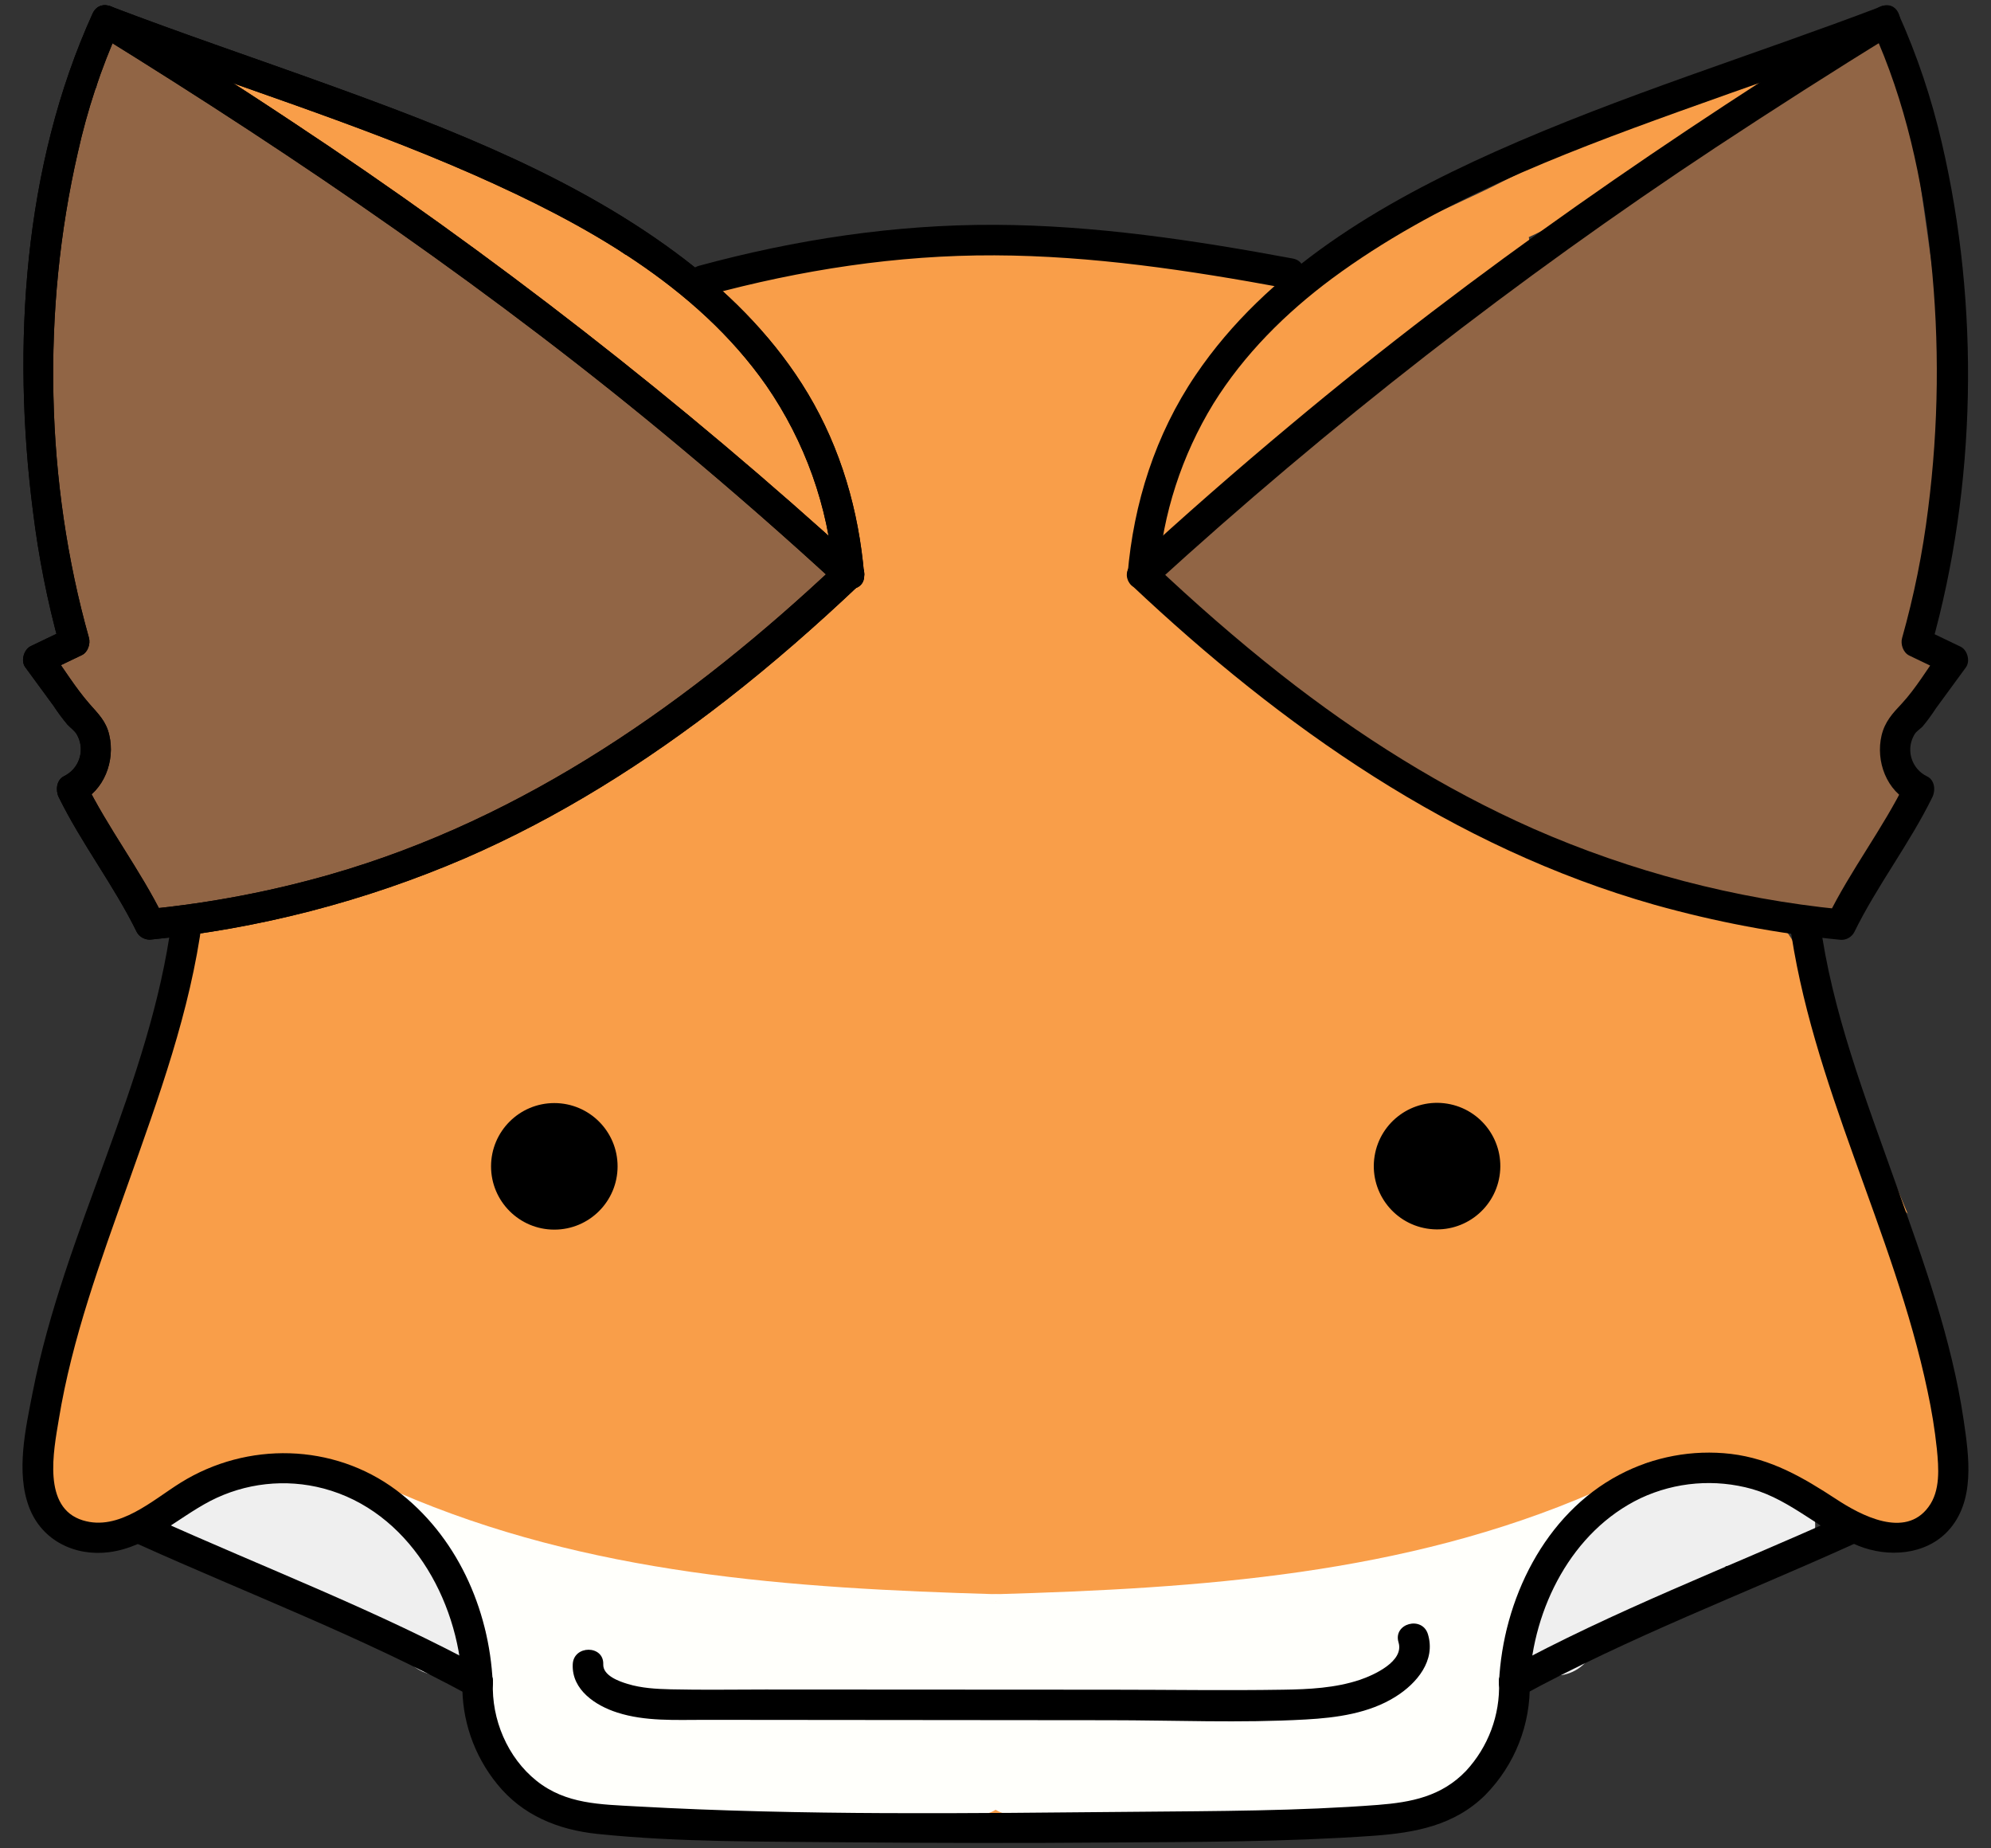 <?xml version="1.0" encoding="utf-8"?>
<!-- Generator: Adobe Illustrator 22.1.0, SVG Export Plug-In . SVG Version: 6.00 Build 0)  -->
<svg version="1.1" id="圖層_1" xmlns="http://www.w3.org/2000/svg" xmlns:xlink="http://www.w3.org/1999/xlink" x="0px" y="0px"
	 viewBox="0 0 1070 993" style="enable-background:new 0 0 1070 993;" xml:space="preserve">
<rect x="0" y="0" width="1070" height="993" fill="#333333" stroke="none"/>
<style type="text/css">
	.st0{fill:#F99E49;}
	.st1{fill:#916545;}
	.st2{fill:#EFEFEF;}
	.st3{fill:#FFFFFB;}
</style>
<title>百變怪狐狸</title>
<g id="_x37_d9216fc-3e79-4bc4-a8d5-43a771b35fd8">
	<path class="st0" d="M1002.6,630.6c3.2-0.6,6.7,0.4,8,3.6c1.1,2.6,2.1,5.2,3,7.8c1.2,1.2,2.2,2.4,3.3,3.7c0.5,0.2,1,0.4,1.4,0.7
		c2.5,1.6,4.8,3.5,6.9,5.7L970,519.7c-5.4-12.9-9.7-24.2-24.3-29.1c-6.3-2.1-13.2-3.3-19.7-5c-12.6-3.4-25.2-7.1-37.6-11.1
		c-12.9-4.2-25.7-8.6-38.3-13.4c-5.9-2.2-11.8-4.5-17.6-6.9l-5-2l-1.5-0.6l-1.4-0.6l-6.2-2.7c-27.7-12.2-54.6-25.9-80.7-41.1
		c-2-1.2-4.2-2.1-6.5-2.7l-122.9-99.2c0.3-4.5,0.6-9.1,1-13.6c5.8,4.9,14.4,6.1,21.1-1.2l6.5-7.2c26.1-10.8,49.5-27.2,68.5-48.2
		c3.8-3.9,5.2-9.5,3.9-14.8l104.5-75.4c5.7-4.2,9.1-10.8,7.8-17.5l14.5-6.8c7-3.3,16.9-9.6,25-8.4c8.8,1.3,17.7-2.2,20.2-11.5
		c0.6-2.3,0.7-4.7,0.2-7l9.4-4.9c2.9-1.5,5.2-4,6.5-7c0.3-0.1,0.6-0.2,0.9-0.3l38.8-14.9c4.7-1.6,8.1-5.5,9.2-10.3
		c0.9-0.5,1.7-1.2,2.4-1.9l1.5-1.5c1.2-1.1,2.1-2.5,2.6-4.1c1.5-3.1,1.5-6.7,0-9.8c-0.5-1.6-1.4-3-2.6-4.1c-2.4-2.4-5.6-3.7-9-3.7
		c-3.3,0.1-6.6,1.4-9,3.7l-1.5,1.5c-1.2,1.1-2.1,2.5-2.6,4.1c-0.5,0.9-0.8,1.8-0.9,2.8L891.6,57c-1.4,0.5-2.6,1.2-3.8,2.1
		c-4.5-1.4-9.3-0.9-13.4,1.3l-39.1,20.2c-2.8,1.5-5,3.9-6.3,6.7c-11.4,4.8-22.5,11-33.4,16.1l-39.2,18.4c-4.2-1.3-8.7-0.7-12.3,1.7
		l-18.5,12.1c-0.8,0.5-1.5,1.1-2.2,1.7c-4.3,2.3-7.1,6.6-7.6,11.5c-3.2-0.2-6.5,0.6-9.2,2.3c-2.9,1.8-5.7,3.6-8.5,5.5
		c-2.2-3.9-6-6.6-10.5-7.3c-68-13.8-137.6-17.4-206.6-10.6c-1.9,0.2-3.8,0.6-5.7,1.4l-32-0.9c-4.4,0-8.6,1.7-11.7,4.8
		c-3.5-1-7-1.5-10.6-1.5c-5-1.1-10.1-1.4-15.2-0.8c-11.9,1.5-21.8,8-23.5,20.7c-0.2,2-0.2,4,0,6c-12.5-10.6-25.7-20.4-39.4-29.4
		c-2-1.4-4.4-2.1-6.8-2.1c-45-34.3-94.7-61.9-147.7-81.7c-4-1.3-8.4-0.6-11.8,2.1l-31.1-21.5c-6.3-4.3-15.8-1.2-19.4,5.1
		c-4.1,7-1.2,15,5.1,19.4l119.6,82.6c3.5,2.2,7.8,2.6,11.6,1.1l54.1,44.5c3.4,2.8,7.5,4.6,11.9,5.2l104.2,87.1
		c2.8,2.4,6.1,4,9.7,4.8l16.3,14.5l1.2,2.7c-0.5,1.9-1.1,3.8-1.6,5.7c-0.1,0.5-0.2,0.9-0.3,1.1s-0.2,0.4-0.3,0.6
		c-0.8,1.5-1.5,3-2.3,4.5c-0.8,1.5-1.6,2.9-2.6,4.3c-0.6,0.9-1.7,2.4-2,2.8c-0.9,1.1-1.9,2.1-2.9,3.1c-22.5,12.8-43,28.8-60.7,47.6
		c-5.7,0.2-11.1,2.3-15.4,6c-51.3,41-108.9,73.3-170.6,95.8c-1.7,0.6-3.3,1.4-4.8,2.4c-2.8-1.5-5.9-2.1-9.1-1.8
		c-22.4,2.5-44.4,7.8-65.4,16c-3.5,0-6.9,1-9.8,2.9l-5.8,3.8c-9.4,6.2-13.4,18.5-7.5,28.6c0.2,0.3,0.4,0.7,0.6,1
		c-2.7,3.2-5.2,6.6-7.3,10.2c-7.5,13-11,28.1-15.1,42.5L49.5,675l-13.4,47c-4.7,16.5-11.1,33.4-12.5,50.8c-0.1,1.6-0.2,3.1-0.1,4.7
		l-0.4,0.4l-4.7,6c-2.2,3.3-3.4,7.2-3.6,11.1c-0.7,2.6-0.7,5.3,0,7.9c0.2,4,1.4,7.8,3.6,11.1l4.7,6l6,4.7c3.3,2.2,7.2,3.4,11.1,3.6
		c4,0.9,8.1,0.7,11.9-0.5l4.1-1.2c3.8-0.9,7.3-2.7,10.2-5.3c0.1-0.1,0.3-0.2,0.4-0.3c13.7-0.4,26.2-7.9,33.1-19.8
		c1.6-0.7,3.1-1.6,4.5-2.5c11,5.4,23.6,3.5,33.7-4.8c6.4-0.5,12.5-3.1,17.4-7.3c4.6,1.3,9.2,2.8,13.7,4.5l1.3,0.5
		c0.4,0.2,2.5,1,3,1.2c2.7,1.2,5.4,2.5,8,3.9c6,3.1,11.7,6.5,17.3,10.2c2.4,1.6,4.7,3.3,7,5c1.3,1.1,2.6,2.1,3.8,3.2
		c4.8,4.1,9.4,8.5,13.7,13.1c2.1,2.2,4,4.4,6,6.7c0.7,0.8,1.4,1.5,2.1,2.4l0.8,1.2c3.9,5.4,7.5,11.1,10.9,16.9
		c0.2,0.4,0.5,0.8,0.7,1.1c3.4,12.9,6.9,25.8,10.3,38.7c1.2,4.4,3.4,8.4,6.5,11.8c-1.7,24.6,14.2,50.3,37,60.4
		c29.9,13.3,64.9,9.3,96.7,9c31.1-0.3,62.1-1,93.2-2c5.3,5.7,12.7,8.8,20.4,8.6l159-3.9c49.5-1.2,121.5,5.4,140.7-53.8
		c2.2-6.9,3-14.1,2.3-21.3l1.8-16.6c0.8-2.5,1.6-5,2.4-7.5c10-16.6,20.7-32.7,32.2-48.2c1.7-2.4,3.5-4.7,5.3-7.1
		c0.8-1,2.7-3.5,3-3.7c4.4-5.5,8.9-11,13.4-16.4c5.3-6.1,10.6-12.2,16.2-18.1c3-0.9,6.1-1.7,9.2-2.4c2-0.4,4.1-0.9,6.2-1.2
		c0.9-0.1,1.7-0.4,2.6-0.6c3.6-0.4,7.1-0.5,10.7-0.3c1,0,2.1,0,3.1,0c8,1.4,16.2,2.2,24.3,2.5c0.8,0,1.6,0,2.4,0l58.4,32.7
		c19.2,10.8,45.7-2.6,44.9-25.8C1044.2,734.9,1029.4,680,1002.6,630.6z M664.2,183.3l-1.3,1.2c-0.6-0.4-1.2-0.8-1.9-1.2L664.2,183.3
		z M394.1,906.1c0.1-0.3,0.2-0.5,0.4-0.7l0.3,0.3c0.3,0.7,0.5,1.5,0.8,2.2L394.1,906.1z"/>
</g>
<g id="_x37_55cefe8-897c-4cba-a65d-c64016e1da7c">
	<path class="st1" d="M435,289.7l-76.9-58.9c-1.8-1.3-3.8-2.3-6-2.8c-81.6-68.1-166.8-131.8-255-191c-5.1-3.2-11.3-4-17.1-2.4
		c-0.4-2.3-0.9-4.6-1.4-6.9c-2.3-11.3-20.8-11.4-23,0c-1.3,6.5-2.5,12.9-3.8,19.4C38.4,63.2,34,86.1,33.3,107
		c-0.2,5.3-0.2,10.6-0.1,15.9c-10.4,45.4-12,92.3-5,138.3c-4.6,17.4-4.7,35.6-0.4,53.1c1.9,6.6,6.7,12.1,13,14.8l1.1,10.5
		c-4.1,2.6-7.4,6.4-9.4,10.8c-4.3,10.2-0.7,23.4,9.5,28.9c8.3,4.5,11.5,8.3,13.8,17.6c-0.7-2.6,0.3,4.7,0.3,5.9c0,0.4,0,0.8-0.1,1.1
		c-0.2,1-0.4,2-0.7,3c-3.7,3.2-6.6,7.2-8.3,11.8l-3.7,9.1c-3.6,9,2.3,21.8,10.6,26.1c2.7,1.4,5.6,2.3,8.6,2.7l7.7,15.6
		c1.2,2.5,3,4.6,5.2,6.3l0.3,0.6c3.6,6.6,12.3,12.2,20,11.5c110.2-10.6,214.4-55.1,298.2-127.4c4.3-3.9,6.7-9.5,6.6-15.3l34.6-18.1
		c7.1-3.7,11.5-12.1,11.5-20C446.5,300.8,441.8,294.9,435,289.7z"/>
	<path class="st1" d="M1027.8,343.4c-0.7-0.5-1.5-1-2.2-1.4c20-57,27.2-118,19.4-178.3c-0.6-5.1-2.6-10-5.8-14
		c-2.8-19.6-5.5-39.2-8.3-58.8c-0.1-0.7-0.3-1.4-0.5-2.1l-2.4-26.6c-0.4-4.9-2.3-9.7-5.4-13.5c-0.2-3.5-0.3-6.9-0.5-10.5
		c-0.4-8.3-4.9-15.9-12.8-19.1c-8.5-3.4-15.9-1.1-22.8,4.3l-40.3,31.8c-1.5,1.2-2.8,2.7-3.7,4.5c-3.2,0.1-6.2,1.1-8.9,2.9
		l-87.7,59.7c-5.4,3.6-9,9.3-10.1,15.7l-65.7,47.6c-1.7,1.3-3.3,2.7-4.7,4.4c-5.8-2.3-12.2-1.7-17.5,1.5
		c-12.9,8.1-22.3,20.8-26.5,35.4L649,274.8c-5.5,3.4-9.1,9-10,15.4c-1.5,1-2.9,2.2-4.2,3.4c-7.4,4.2-12.1,11.9-12.3,20.4l0.8,6.2
		c1.1,3.9,3.1,7.4,6,10.2l4.7,3.6c2.9,1.7,6.2,2.7,9.6,3c1.7,2.4,4,4.4,6.5,5.9l9,5.3c1.7,4,4.6,7.3,8.4,9.5l11,6
		c0.8,6.1,4.5,11.5,9.9,14.5L822,445.6c1.7,2.8,4.1,5.1,7.1,6.5c44.9,21.1,92.3,36.3,141.1,45.2c9.9,1.8,17.9-1.7,22.5-8.6
		c1.5-1.3,2.8-2.9,3.8-4.6l25.7-41.4c4.3-6.9,3.8-15.7-1.1-22.2c0.8-9.5-2-19-7.7-26.6l11.6-13.5
		C1047.8,380.4,1048.7,346.3,1027.8,343.4z"/>
</g>
<g id="_x35_f3ffa30-e402-4626-974f-1d02a5d07cde">
	<path class="st2" d="M253.1,861.2c-1.1-2.5-2.7-4.7-4.6-6.7c-2-2.5-4-5-6-7.5c-1.4-1.5-3.1-2.8-5-3.7c-1.2-3.5-3.3-6.7-6-9.2
		l-11.8-10.7c-2.1-13.6-11.7-24.9-24.8-29.2c-8.5-2.5-16.8-1.3-24.8,2.1l-0.4,0.2c-2.9-2.3-6.2-4.2-9.7-5.5
		c-18.2-6.7-38.1-3.9-55.1,4.7c-12.6,6.4-17.2,25.1-9.6,36.8c8.3,12.8,23.3,16.4,36.8,9.6c0.4-0.2,0.7-0.4,0.9-0.5l0.9-0.1
		c0.7-0.2,1.3-0.3,2-0.5h0.7c1.7,0.2,3.3,0.4,5,0.5l0,0c5.5,7.3,13.6,12.2,22.7,13.7l16.2,8.8c2.2,1.2,4.5,2,6.8,2.6l6.2,5.6
		c4.5,4.2,10.2,6.9,16.3,7.7l6,7.5c0.1,0.1,0.3,0.3,0.4,0.4c3.9,7.6,11.7,12.4,20.3,12.4c12.1,0,23.7-10.6,23.1-23.1
		C259.4,871.2,257.1,865.6,253.1,861.2z"/>
	<path class="st2" d="M820.1,861.2c1.1-2.5,2.6-4.7,4.5-6.7c1.9-2.5,3.8-5,5.7-7.5c1.4-1.5,3-2.8,4.8-3.7c1.2-3.5,3.1-6.7,5.7-9.2
		l11.3-10.7c1.7-13.2,11.8-25.5,23.9-29.2c8.2-2.5,16.2-1.3,23.9,2.1l0.4,0.2c2.8-2.3,5.9-4.2,9.3-5.5c17.5-6.7,36.7-3.9,53.1,4.7
		c12.1,6.4,16.6,25.1,9.3,36.8c-8,12.8-22.4,16.4-35.4,9.6c-0.4-0.2-0.7-0.4-0.9-0.5l-0.8-0.1L933,841h-0.7
		c-1.6,0.2-3.2,0.4-4.8,0.5l0,0c-5.2,7.2-13,12.2-21.8,13.7l-15.6,8.8c-2.1,1.2-4.3,2-6.6,2.6l-6,5.6c-4.2,4.2-9.7,6.9-15.6,7.7
		l-5.7,7.5c-0.1,0.1-0.3,0.3-0.4,0.4c-3.6,7.5-11.2,12.4-19.5,12.5c-11.6,0-22.8-10.6-22.3-23.1
		C814.1,871.2,816.3,865.6,820.1,861.2z"/>
</g>
<g id="_x36_6a756a7-96d0-423a-8d80-ae508d7f201f">
	<path class="st3" d="M547.6,884.5c-0.9-0.2-1.8-0.4-2.8-0.6l0.4-7.9c0.3-6.7-4.3-12.9-10.2-15.6c1.5-0.1,2.9-0.3,4.3-0.5
		c4.7-0.6,0.9-3.1-3.9-3.3c-110.3-3.2-219.5-10.5-321.5-54.7c-4.4-1.9-8.2,4.5-3.8,6.5c6.2,2.7,12.4,5.2,18.6,7.7
		c-2.3,0.9-4.5,2.3-6.2,4.1c9.3,9.2,16.3,21.2,21.8,32.6c2.4,5,4.8,10.2,6.9,15.5c0.2,0.2,0.4,0.4,0.7,0.6c2.5,3.1,5.5,5.6,9,7.5
		l0.1,0.4c-0.4,0.1-0.9,0.2-1.4,0.3c-1.7,0.3-3.2,1.4-4.1,3c2.6,7.9,4.2,16.1,4.9,24.4c0.7,1.8,1.5,3.6,2.2,5.4
		c-0.4,0.1-0.8,0.2-1.1,0.3l-0.9,0.3v0.8c0,3.8-2.7,7-6.5,7.5c9.8,17.9,19.5,37.2,33.7,51.9c25.4,6.8,60.2,5.1,88.5,5.1h144.5
		c10.7,0,17.8-4.1,18.7-9c3.8-22.6,7.6-45.3,11.4-68c1.2-0.5,2.3-1.2,3.3-2C559.1,892.8,556.7,886.6,547.6,884.5z"/>
	<path class="st3" d="M522.8,884.5c0.9-0.2,1.8-0.4,2.8-0.6l-0.4-7.9c-0.3-6.7,4.3-12.9,10.2-15.6c-1.5-0.1-2.9-0.3-4.3-0.5
		c-4.7-0.6-0.9-3.1,3.9-3.3c110.2-3.2,219.5-10.5,321.5-54.7c4.4-1.9,8.2,4.5,3.8,6.5c-6.2,2.7-12.4,5.2-18.6,7.7
		c2.3,0.9,4.5,2.3,6.2,4.1c-9.3,9.2-16.3,21.2-21.8,32.6c-2.4,5-4.8,10.2-6.9,15.5c-0.2,0.2-0.4,0.4-0.7,0.6c-2.4,3.1-5.5,5.6-9,7.5
		l-0.1,0.4c0.5,0.1,0.9,0.2,1.4,0.3c1.7,0.3,3.2,1.4,4.1,3c-2.6,7.9-4.2,16.1-4.9,24.4c-0.7,1.8-1.5,3.6-2.2,5.4
		c0.4,0.1,0.8,0.2,1.2,0.3l0.9,0.3c0,0.3,0,0.5,0,0.8c0,3.8,2.7,7,6.5,7.5c-9.8,17.9-19.5,37.2-33.7,51.9
		c-25.4,6.8-60.2,5.1-88.5,5.1H549.4c-10.7,0-17.9-4.1-18.7-9c-3.8-22.6-7.6-45.3-11.5-68c-1.2-0.5-2.3-1.2-3.3-2
		C511.3,892.8,513.7,886.6,522.8,884.5z"/>
</g>
<g id="_x38_da978c9-3cfe-4168-98a5-2c7f33de82ea">
	<path d="M380,158.7c50.5-13.7,102.1-21.7,154.5-21.5s104.3,8,155.8,17.5c10.3,1.9,14.8-13.9,4.4-15.8
		c-52.8-9.8-106.3-17.9-160.1-18.1c-53.8-0.2-107,7.9-158.9,22C365.5,145.6,369.8,161.5,380,158.7L380,158.7z"/>
	<path d="M307.8,894.3c-0.6,13.7,12.3,22.2,24,25.9c14.9,4.8,31.3,3.9,46.7,3.9l108.6,0.1l108.6,0.1c35.3,0,70.9,1.6,106.1-0.4
		c16.4-0.9,34.1-3.3,48.3-12.3c11.3-7.1,21.6-19.3,17.3-33.5c-3.1-10.1-18.9-5.8-15.8,4.4c3.1,10.2-13.4,17.6-20.8,20.1
		c-13.2,4.4-27.3,5.1-41.2,5.3c-30.8,0.5-61.6,0-92.4,0l-185.9-0.1c-16.9,0-33.8,0.3-50.8-0.1c-7.8-0.2-15.7-0.6-23.2-2.9
		c-4.7-1.4-13.3-4.5-13.1-10.5C324.6,883.8,308.2,883.8,307.8,894.3L307.8,894.3z"/>
	<path d="M92.3,494.5c-11.5,87.8-57.7,166.8-74.7,253.4c-3.8,19.4-9.2,43.1-1.9,62.1c6.8,17.8,24.6,26.4,43,24
		c20.9-2.7,36.3-18.1,54.3-27.5c18.8-9.7,40.5-12.1,60.9-6.7c45.7,12.1,72.3,59.3,74.5,104.2c0.5,10.5,16.9,10.6,16.4,0
		c-1.9-39.7-19.5-79.1-51.8-103.3c-33.9-25.3-80.2-26.2-115.8-4.1C82,806,63.9,822.9,44.5,816.9c-21.9-6.7-15.7-37.3-12.9-54.2
		c7.1-43.5,22.5-85.3,37.2-126.6c16.4-46.3,33.5-92.8,39.9-141.7C110.1,484,93.7,484.1,92.3,494.5L92.3,494.5z"/>
	<path d="M805.6,904c0.6,17.6-5.8,34.6-17.7,47.5c-13.3,13.9-29.7,16.9-47.3,18.3c-43.1,3.3-86.6,3.3-129.8,3.7
		c-89.5,0.8-179.5,2.1-268.8-2.9c-19.2-1.1-37.8-1.1-53.6-13.7s-24.3-33.2-23.5-52.9c0.4-10.6-16-10.6-16.4,0
		c-0.5,19.8,6.1,39.1,18.6,54.5c13.6,16.9,32.8,24.7,54,26.9c44.4,4.6,89.6,4,134.2,4.5c47.3,0.4,94.6,0.5,141.8,0.1
		c46.9-0.3,94.1-0.3,140.9-3.6c22.4-1.6,43.7-5.5,60.3-22c15.8-16.1,24.4-37.9,23.8-60.4C821.7,893.5,805.2,893.5,805.6,904
		L805.6,904z"/>
	<path d="M52.8,18.5C161.5,85.7,266.9,157.8,365,239.8c29,24.2,57.5,49.1,85.3,74.7c7.8,7.1,19.4-4.5,11.6-11.6
		c-95.4-87-197.4-166.5-305.2-237.7C125.2,44.3,93.3,24,61.1,4.2C52.2-1.3,43.8,12.9,52.8,18.5L52.8,18.5z"/>
	<path d="M49.8,7.2c-37.3,82-43.4,179-32.1,267.4c3,24.5,7.8,48.8,14.4,72.6l3.8-9.3l-19.4,9.3c-3.7,1.8-5.4,7.9-3,11.2l15.3,20.9
		c2.3,3.5,4.8,6.9,7.5,10.1c1.6,1.7,3.6,3,4.9,5.1c4.5,7.6,2,17.4-5.6,21.9c-0.4,0.2-0.7,0.4-1.1,0.6c-4.2,2-4.7,7.6-3,11.2
		c12.3,25.1,29.7,47.5,42,72.6c1.4,2.6,4.2,4.1,7.1,4.1c58.4-5.8,115.5-20.6,169.4-43.8c50.5-21.9,97.2-51.4,140.6-85.2
		c24.8-19.3,48.5-40.1,71.3-61.7c7.7-7.3-3.9-18.9-11.6-11.6c-78.5,74-167.8,137.1-272.6,167.2c-31.7,9.1-64.2,15.3-97.1,18.6
		l7.1,4.1c-12.3-25.1-29.7-47.5-42-72.6l-3,11.2c13.3-6.2,19.3-22.4,16-36.2c-1.7-7.5-6-11.4-10.7-16.8c-7.5-8.6-13.7-18.8-20.4-28
		l-3,11.2l19.4-9.3c3.2-1.5,4.7-6,3.8-9.3c-23.5-83.4-25.4-176.2-6-260.6c5.1-23,12.5-45.3,22.1-66.8C68.4,5.9,54.3-2.4,49.8,7.2
		L49.8,7.2z"/>
	<path d="M54.8,19.2c66.6,25.4,135,46.1,200.3,74.9c58.6,25.9,119.1,59.2,156.7,113c20.8,30.1,33.3,65.1,36.2,101.5
		c0.9,10.5,17.3,10.6,16.4,0c-2.9-34.2-12.5-67.5-30.2-97.1c-16.8-28.1-39.9-51.8-65.7-71.7c-56.9-43.7-125.4-70.2-192.4-94.4
		c-39-14.1-78.2-27.3-117-42.1C49.3-0.3,45,15.5,54.8,19.2L54.8,19.2z"/>
	<path d="M52.8,18.5C161.5,85.7,266.9,157.8,365,239.8c29,24.2,57.5,49.1,85.3,74.7c7.8,7.1,19.4-4.5,11.6-11.6
		c-95.4-87-197.4-166.5-305.2-237.7C125.2,44.3,93.3,24,61.1,4.2C52.2-1.3,43.8,12.9,52.8,18.5L52.8,18.5z"/>
	<path d="M49.8,7.2c-37.3,82-43.4,179-32.1,267.4c3,24.5,7.8,48.8,14.4,72.6l3.8-9.3l-19.4,9.3c-3.7,1.8-5.4,7.9-3,11.2l15.3,20.9
		c2.3,3.5,4.8,6.9,7.5,10.1c1.6,1.7,3.6,3,4.9,5.1c4.5,7.6,2,17.4-5.6,21.9c-0.4,0.2-0.7,0.4-1.1,0.6c-4.2,2-4.7,7.6-3,11.2
		c12.3,25.1,29.7,47.5,42,72.6c1.4,2.6,4.2,4.1,7.1,4.1c58.4-5.8,115.5-20.6,169.4-43.8c50.5-21.9,97.2-51.4,140.6-85.2
		c24.8-19.3,48.5-40.1,71.3-61.7c7.7-7.3-3.9-18.9-11.6-11.6c-78.5,74-167.8,137.1-272.6,167.2c-31.7,9.1-64.2,15.3-97.1,18.6
		l7.1,4.1c-12.3-25.1-29.7-47.5-42-72.6l-3,11.2c13.3-6.2,19.3-22.4,16-36.2c-1.7-7.5-6-11.4-10.7-16.8c-7.5-8.6-13.7-18.8-20.4-28
		l-3,11.2l19.4-9.3c3.2-1.5,4.7-6,3.8-9.3c-23.5-83.4-25.4-176.2-6-260.6c5.1-23,12.5-45.3,22.1-66.8C68.4,5.9,54.3-2.4,49.8,7.2
		L49.8,7.2z"/>
	<path d="M54.8,19.2c66.6,25.4,135,46.1,200.3,74.9c58.6,25.9,119.1,59.2,156.7,113c20.8,30.1,33.3,65.1,36.2,101.5
		c0.9,10.5,17.3,10.6,16.4,0c-2.9-34.2-12.5-67.5-30.2-97.1c-16.8-28.1-39.9-51.8-65.7-71.7c-56.9-43.7-125.4-70.2-192.4-94.4
		c-39-14.1-78.2-27.3-117-42.1C49.3-0.3,45,15.5,54.8,19.2L54.8,19.2z"/>
	<path d="M1009.2,4.2c-109.9,67.9-216.3,141-315.5,224c-29,24.2-57.5,49.1-85.3,74.7c-7.8,7.1,3.8,18.7,11.6,11.6
		c94.3-86.1,195.3-164.7,301.8-235.1c31.6-20.8,63.4-41.2,95.7-61C1026.4,12.9,1018.2-1.4,1009.2,4.2L1009.2,4.2z"/>
	<path d="M1006.3,15.5c17.7,38.8,27,81.4,31.4,123.6c4.7,44.7,4.2,89.8-1.5,134.4c-2.9,23.5-7.6,46.7-14,69.4
		c-0.9,3.3,0.6,7.7,3.8,9.3l19.4,9.3l-3-11.2c-6.6,9.1-12.8,19.6-20.4,27.8c-4.9,5.2-9,9.6-10.8,17c-3.3,13.9,2.7,30.1,16,36.2
		l-3-11.2c-12.3,25.1-29.7,47.5-42,72.6l7.1-4.1c-57-5.7-112.8-20.3-165.2-43.3c-48.6-21.5-94-50.1-135.7-82.9
		c-23.9-18.8-46.7-38.8-68.7-59.6c-7.7-7.2-19.3,4.3-11.6,11.6c80.8,76.2,173,141,280.9,171.7c32.8,9.2,66.4,15.6,100.4,18.9
		c2.9,0.1,5.7-1.5,7.1-4.1c12.3-25.1,29.7-47.5,42-72.6c1.8-3.7,1.3-9.3-3-11.2c-7.9-3.9-11.2-13.5-7.2-21.4
		c0.2-0.4,0.4-0.7,0.6-1.1c1.1-1.8,2.8-2.7,4.3-4.2c2.6-3.1,5-6.4,7.2-9.8l16.1-22c2.5-3.4,0.8-9.5-3-11.2l-19.4-9.3l3.8,9.3
		c24.4-86.6,26.1-183,5.7-270.5c-5.5-23.9-13.3-47.2-23.4-69.6c-4.4-9.6-18.5-1.3-14.2,8.3L1006.3,15.5z"/>
	<path d="M1011.2,3.4c-69.1,26.3-140.1,47.9-207.7,78.1c-61.2,27.4-122.6,63.3-161,120.1c-21.6,31.9-33.3,68.8-36.5,107
		c-0.9,10.5,15.5,10.5,16.4,0c2.5-32.5,12.7-63.9,29.7-91.7c16.4-26.4,38.8-48.7,63.7-67.2c55.7-41.2,121.9-66.5,186.6-89.8
		c37.7-13.6,75.8-26.5,113.3-40.7C1025.3,15.4,1021.1-0.4,1011.2,3.4L1011.2,3.4z"/>
	<path d="M74,829.6c59.7,26.9,120.9,50.1,178.5,81.5c9.3,5.1,17.6-9.1,8.3-14.2c-57.6-31.4-118.8-54.5-178.5-81.5
		C72.7,811.1,64.3,825.2,74,829.6z"/>
	<circle cx="297.9" cy="626.7" r="34"/>
	<path d="M961.6,494.5c11.6,87.8,56.2,166.8,74.3,253c2.2,10.2,3.9,20.6,5,31c1,10.2,2,22.5-4.5,31.2c-12.6,17.2-36.4,4.5-49.6-4.2
		c-17.9-11.7-35-21.7-56.6-24.3c-20.6-2.4-41.5,1.5-59.9,11.2c-40.3,21.2-62.6,67.3-64.7,111.5c-0.5,10.6,15.9,10.5,16.4,0
		c1.9-39.8,22.7-81.2,59.7-98.9c18.8-8.8,40.1-10.5,60-4.9c21.2,6.1,36.8,22.4,57.1,30.5c15.7,6.3,35.8,5.1,48-7.9
		c14.9-16,11.4-40,8.5-59.7c-6.4-43.4-21.5-85.1-36.2-126.3c-16.4-46.3-34.7-93.2-41.1-142.2c-1.3-10.3-17.8-10.5-16.4,0
		L961.6,494.5z"/>
	<path d="M988.1,815.4c-59.7,26.9-120.9,50.1-178.5,81.5c-9.3,5.1-1,19.2,8.3,14.2c57.6-31.4,118.8-54.5,178.4-81.5
		C1006,825.2,997.7,811.1,988.1,815.4z"/>
	<ellipse transform="matrix(0.16 -0.987 0.987 0.16 30.149 1288.762)" cx="772.5" cy="626.7" rx="34" ry="34"/>
</g>
</svg>
